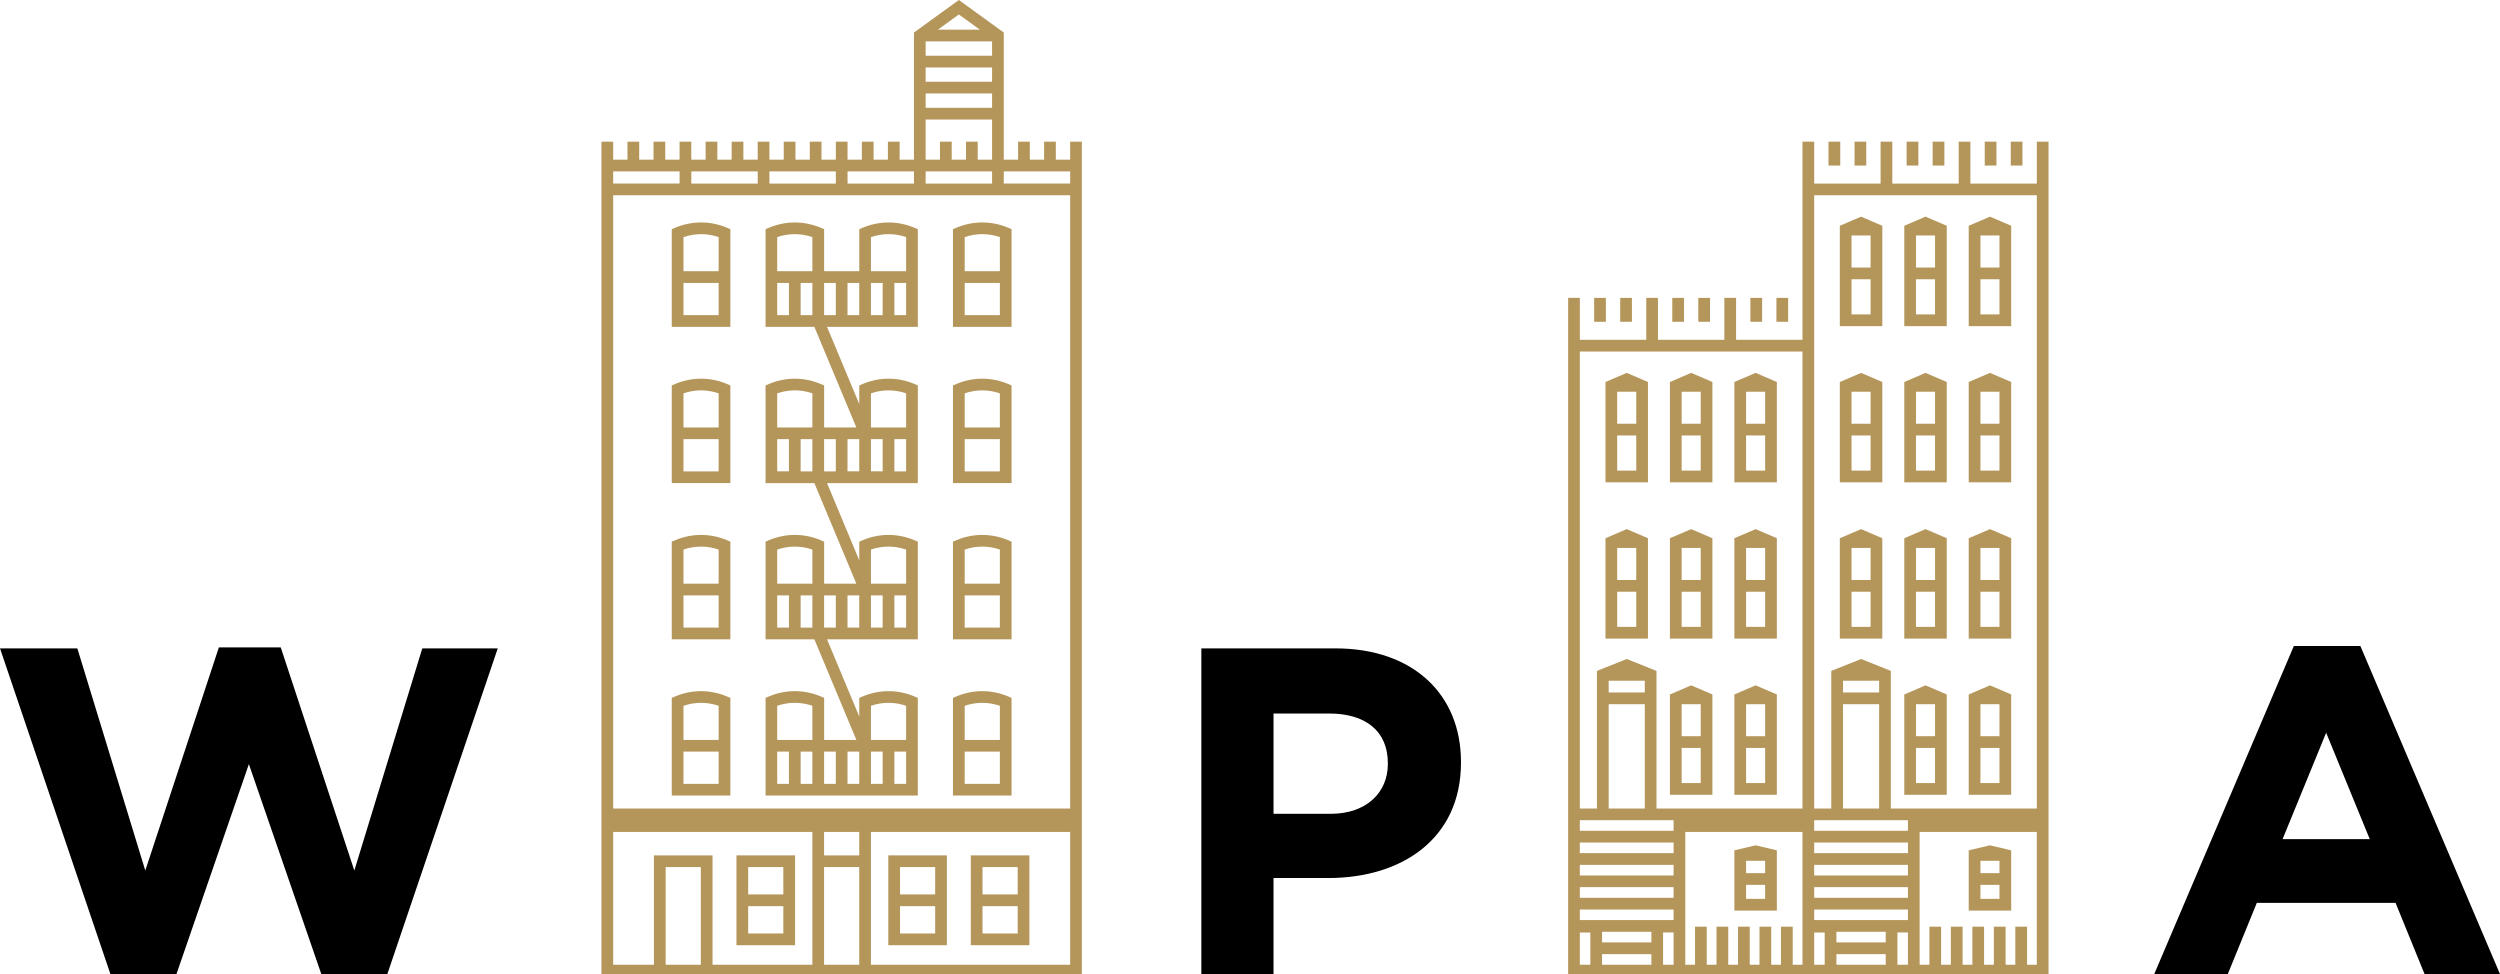 <?xml version="1.0" encoding="utf-8"?>
<!-- Generator: Adobe Illustrator 15.1.0, SVG Export Plug-In  -->
<!DOCTYPE svg PUBLIC "-//W3C//DTD SVG 1.1//EN" "http://www.w3.org/Graphics/SVG/1.1/DTD/svg11.dtd">
<svg version="1.1"
	 xmlns="http://www.w3.org/2000/svg" xmlns:xlink="http://www.w3.org/1999/xlink" xmlns:a="http://ns.adobe.com/AdobeSVGViewerExtensions/3.0/"
	 x="0px" y="0px" width="313px" height="122px" viewBox="0 0 313 122" overflow="visible" enable-background="new 0 0 313 122"
	 xml:space="preserve">
<defs>
</defs>
<path display="none" d="M62.318,81.176H52.87l-8.508,27.814L35.15,81.057h-7.748l-9.212,27.934L9.683,81.176H0l14.024,41.369h7.864
	L31.16,95.67l9.271,26.875h7.863L62.318,81.176z M182.914,95.495v-0.117c0-8.391-5.928-14.201-15.729-14.201H150.41v41.076h9.035
	v-12.324h6.859C175.518,109.928,182.914,105,182.914,95.495 M173.758,95.67c0,3.52-2.641,6.219-7.158,6.219h-7.154V89.333h6.979
	c4.518,0,7.334,2.172,7.334,6.221V95.67z M313.125,122.252L295.52,80.883h-8.332l-17.604,41.369h9.213l3.758-9.215h17.367
	l3.756,9.215H313.125z M296.693,105.057h-10.914l5.455-13.318L296.693,105.057z"/>
<path display="none" fill="#B4965A" d="M107.578,89.159h-4.402v-3.424h4.402V89.159z M103.178,90.627h4.402v3.422h-4.402V90.627z
	 M101.71,95.518h7.334V84.27h-7.334V95.518z"/>
<path display="none" fill="#B4965A" d="M123.717,89.159h-4.402v-3.424h4.402V89.159z M119.314,90.627h4.402v3.422h-4.402V90.627z
	 M117.848,95.518h7.336V84.27h-7.336V95.518z"/>
<path display="none" fill="#B4965A" d="M91.441,89.159H87.04v-3.424h4.401V89.159z M87.04,90.627h4.401v3.422H87.04V90.627z
	 M85.574,95.518h7.334V84.27h-7.334V95.518z"/>
<path display="none" fill="#B4965A" d="M107.578,70.577h-4.402v-3.422h4.402V70.577z M103.178,72.045h4.402v3.424h-4.402V72.045z
	 M101.71,76.936h7.334V65.688h-7.334V76.936z"/>
<path display="none" fill="#B4965A" d="M123.717,70.577h-4.402v-3.422h4.402V70.577z M119.314,72.045h4.402v3.424h-4.402V72.045z
	 M117.848,76.936h7.336V65.688h-7.336V76.936z"/>
<path display="none" fill="#B4965A" d="M91.441,70.577H87.04v-3.422h4.401V70.577z M87.04,72.045h4.401v3.424H87.04V72.045z
	 M85.574,76.936h7.334V65.688h-7.334V76.936z"/>
<rect x="79.462" y="100.245" display="none" fill="#B4965A" width="5.378" height="1.469"/>
<rect x="87.527" y="100.245" display="none" fill="#B4965A" width="10.759" height="1.469"/>
<path display="none" fill="#B4965A" d="M76.771,103.18v-4.4h57.211v4.4H76.771z M131.295,120.784h-22.249v-13.201h1.956v11.736
	h22.98v1.465H131.295z M107.578,120.784h-4.402v-11.736h4.402V120.784z M101.71,120.784H76.771v-1.465h22.982v-11.736h1.956V120.784
	z M78.728,109.047h-1.956v-1.467h1.956V109.047z M78.728,111.983h-1.956v-1.467h1.956V111.983z M78.728,114.917h-1.956v-1.467h1.956
	V114.917z M78.728,117.85h-1.956v-1.469h1.956V117.85z M98.288,117.85H80.195v-8.803h18.093V117.85z M132.027,110.516h1.955v1.467
	h-1.955V110.516z M132.027,113.45h1.955v1.467h-1.955V113.45z M132.027,116.383h1.955v1.469h-1.955V116.383z M130.561,117.85H112.47
	v-8.803h18.091V117.85z M133.982,109.047h-1.955v-1.467h1.955V109.047z M133.982,106.114H76.771v-1.465h57.211V106.114z
	 M133.982,65.038h-2.688v1.469h2.688v1.467h-2.688v1.467h2.688v1.467h-2.688v1.467h2.688v1.467h-2.688v1.469h2.688v1.465h-2.688
	v1.469h2.688v1.465h-2.688v1.469h2.688v1.467h-2.688v1.467h2.688v1.467h-2.688v1.467h2.688v1.467h-2.688v1.469h2.688v1.465h-2.688
	v1.469h2.688v1.465h-2.688v1.469h2.688v1.467H76.771v-1.467h2.69v-1.469h-2.69v-1.465h2.69v-1.469h-2.69v-1.465h2.69V88.51h-2.69
	v-1.467h2.69v-1.467h-2.69V84.11h2.69v-1.467h-2.69v-1.467h2.69v-1.469h-2.69v-1.465h2.69v-1.469h-2.69v-1.465h2.69V73.84h-2.69
	v-1.467h2.69v-1.467h-2.69V69.44h2.69v-1.467h-2.69v-1.467h2.69v-1.469h-2.69v-1.465h57.211V65.038z M133.982,60.639v1.465H76.771
	v-1.465H133.982z M75.304,59.17v63.082h60.147V59.17H75.304z"/>
<path display="none" fill="#B4965A" d="M197.797,3.426V1.958h57.213v1.469H197.797z M255.01,22.987h-2.199V4.895h2.199V22.987z
	 M255.01,25.92h-2.199v-1.467h2.199V25.92z M255.01,42.545h-2.199V27.389h2.199V42.545z M255.01,45.481h-2.199v-1.467h2.199V45.481z
	 M255.01,62.106h-2.199V46.948h2.199V62.106z M255.01,65.038h-2.199v-1.465h2.199V65.038z M255.01,81.665h-2.199V66.506h2.199
	V81.665z M255.01,84.598h-2.199v-1.467h2.199V84.598z M255.01,101.225h-2.199V86.067h2.199V101.225z M249.143,86.067h2.199v15.158
	h-2.199V86.067z M247.674,120.784h-5.867v-18.092h5.867V120.784z M238.139,104.159h2.199v16.625h-2.199V104.159z M233.006,120.784
	v-13.691h-5.869h-1.467h-5.867v13.691h-3.668v-16.625h20.539v16.625H233.006z M227.137,108.561h4.4v12.223h-4.4V108.561z
	 M221.27,108.561h4.4v12.223h-4.4V108.561z M212.467,104.159h2.199v16.625h-2.199V104.159z M205.133,120.784v-18.092h5.869v18.092
	H205.133z M201.465,86.067h2.201v15.158h-2.201V86.067z M197.797,86.067h2.201v15.158h-2.201V86.067z M197.797,83.131h2.201v1.467
	h-2.201V83.131z M197.797,66.506h2.201v15.158h-2.201V66.506z M197.797,63.573h2.201v1.465h-2.201V63.573z M197.797,46.946h2.201
	v15.158h-2.201V46.946z M197.797,44.012h2.201v1.467h-2.201V44.012z M197.797,27.385h2.201v15.158h-2.201V27.385z M197.797,24.452
	h2.201v1.467h-2.201V24.452z M203.666,22.987h-2.201V4.895h2.201V22.987z M207.334,22.987h-2.201V4.895h2.201V22.987z
	 M211.002,22.987h-2.201V4.895h2.201V22.987z M214.67,22.987h-2.201V4.895h2.201V22.987z M218.334,22.987h-2.199V4.895h2.199V22.987
	z M222.002,22.987h-2.199V4.895h2.199V22.987z M225.67,22.987h-2.199V4.895h2.199V22.987z M229.338,22.987h-2.201V4.895h2.201
	V22.987z M233.006,22.987h-2.201V4.895h2.201V22.987z M236.674,22.987h-2.201V4.895h2.201V22.987z M240.342,22.987h-2.201V4.895
	h2.201V22.987z M244.006,22.987h-2.199V4.895h2.199V22.987z M247.674,22.987h-2.199V4.895h2.199V22.987z M249.143,4.893h2.199
	v18.092h-2.199V4.893z M249.143,24.452h2.199v1.467h-2.199V24.452z M249.143,27.385h2.199v15.158h-2.199V27.385z M249.143,44.012
	h2.199v1.467h-2.199V44.012z M249.143,46.946h2.199v15.158h-2.199V46.946z M249.143,63.573h2.199v1.465h-2.199V63.573z
	 M249.143,66.506h2.199v15.158h-2.199V66.506z M249.143,83.131h2.199v1.467h-2.199V83.131z M245.475,83.131h2.199v1.467h-2.199
	V83.131z M245.475,86.067h2.199v15.158h-2.199V86.067z M241.807,86.067h2.199v15.158h-2.199V86.067z M238.139,86.067h2.199v15.158
	h-2.199V86.067z M208.801,86.067h2.201v15.158h-2.201V86.067z M205.133,83.131h2.201v1.467h-2.201V83.131z M203.666,84.598h-2.201
	v-1.467h2.201V84.598z M203.666,81.665h-2.201V66.506h2.201V81.665z M203.666,65.038h-2.201v-1.465h2.201V65.038z M203.666,62.106
	h-2.201V46.948h2.201V62.106z M203.666,45.481h-2.201v-1.467h2.201V45.481z M203.666,42.545h-2.201V27.389h2.201V42.545z
	 M203.666,25.92h-2.201v-1.467h2.201V25.92z M207.334,25.92h-2.201v-1.467h2.201V25.92z M211.002,25.92h-2.201v-1.467h2.201V25.92z
	 M214.67,25.92h-2.201v-1.467h2.201V25.92z M218.334,25.92h-2.199v-1.467h2.199V25.92z M222.002,25.92h-2.199v-1.467h2.199V25.92z
	 M225.67,25.92h-2.199v-1.467h2.199V25.92z M229.338,25.92h-2.201v-1.467h2.201V25.92z M233.006,25.92h-2.201v-1.467h2.201V25.92z
	 M236.674,25.92h-2.201v-1.467h2.201V25.92z M240.342,25.92h-2.201v-1.467h2.201V25.92z M244.006,25.92h-2.199v-1.467h2.199V25.92z
	 M245.475,24.452h2.199v1.467h-2.199V24.452z M245.475,27.385h2.199v15.158h-2.199V27.385z M245.475,44.012h2.199v1.467h-2.199
	V44.012z M245.475,46.946h2.199v15.158h-2.199V46.946z M245.475,63.573h2.199v1.465h-2.199V63.573z M245.475,66.506h2.199v15.158
	h-2.199V66.506z M241.807,66.506h2.199v15.158h-2.199V66.506z M241.807,83.131h2.199v1.467h-2.199V83.131z M238.139,83.131h2.199
	v1.467h-2.199V83.131z M234.473,83.131h2.201v1.467h-2.201V83.131z M234.473,86.067h2.201v15.158h-2.201V86.067z M230.805,86.067
	h2.201v15.158h-2.201V86.067z M227.137,86.067h2.201v15.158h-2.201V86.067z M223.471,86.067h2.199v15.158h-2.199V86.067z
	 M219.803,86.067h2.199v15.158h-2.199V86.067z M216.135,86.067h2.199v15.158h-2.199V86.067z M214.67,101.225h-2.201V86.067h2.201
	V101.225z M212.467,83.131h2.199v1.467h-2.199V83.131z M211.002,84.598h-2.201v-1.467h2.201V84.598z M208.801,66.506h2.201v15.158
	h-2.201V66.506z M207.334,81.665h-2.201V66.506h2.201V81.665z M207.334,65.038h-2.201v-1.465h2.201V65.038z M207.334,62.106h-2.201
	V46.948h2.201V62.106z M207.334,45.481h-2.201v-1.467h2.201V45.481z M207.334,42.545h-2.201V27.389h2.201V42.545z M211.002,42.545
	h-2.201V27.389h2.201V42.545z M214.67,42.545h-2.201V27.389h2.201V42.545z M218.334,42.545h-2.199V27.389h2.199V42.545z
	 M222.002,42.545h-2.199V27.389h2.199V42.545z M225.67,42.545h-2.199V27.389h2.199V42.545z M229.338,42.545h-2.201V27.389h2.201
	V42.545z M233.006,42.545h-2.201V27.389h2.201V42.545z M236.674,42.545h-2.201V27.389h2.201V42.545z M240.342,42.545h-2.201V27.389
	h2.201V42.545z M241.807,27.385h2.199v15.158h-2.199V27.385z M241.807,44.012h2.199v1.467h-2.199V44.012z M241.807,46.946h2.199
	v15.158h-2.199V46.946z M241.807,63.573h2.199v1.465h-2.199V63.573z M238.139,63.573h2.199v1.465h-2.199V63.573z M238.139,66.506
	h2.199v15.158h-2.199V66.506z M234.473,66.506h2.201v15.158h-2.201V66.506z M230.805,66.506h2.201v15.158h-2.201V66.506z
	 M230.805,83.131h2.201v1.467h-2.201V83.131z M227.137,83.131h2.201v1.467h-2.201V83.131z M223.471,83.131h2.199v1.467h-2.199
	V83.131z M219.803,83.131h2.199v1.467h-2.199V83.131z M218.334,84.598h-2.199v-1.467h2.199V84.598z M216.135,66.506h2.199v15.158
	h-2.199V66.506z M214.67,81.665h-2.201V66.506h2.201V81.665z M212.467,63.573h2.199v1.465h-2.199V63.573z M211.002,65.038h-2.201
	v-1.465h2.201V65.038z M211.002,62.106h-2.201V46.948h2.201V62.106z M211.002,45.481h-2.201v-1.467h2.201V45.481z M214.67,45.481
	h-2.201v-1.467h2.201V45.481z M218.334,45.481h-2.199v-1.467h2.199V45.481z M222.002,45.481h-2.199v-1.467h2.199V45.481z
	 M225.67,45.481h-2.199v-1.467h2.199V45.481z M229.338,45.481h-2.201v-1.467h2.201V45.481z M233.006,45.481h-2.201v-1.467h2.201
	V45.481z M236.674,45.481h-2.201v-1.467h2.201V45.481z M238.139,44.012h2.199v1.467h-2.199V44.012z M238.139,46.946h2.199v15.158
	h-2.199V46.946z M234.473,46.946h2.201v15.158h-2.201V46.946z M234.473,63.573h2.201v1.465h-2.201V63.573z M230.805,63.573h2.201
	v1.465h-2.201V63.573z M227.137,63.573h2.201v1.465h-2.201V63.573z M227.137,66.506h2.201v15.158h-2.201V66.506z M223.471,66.506
	h2.199v15.158h-2.199V66.506z M222.002,81.665h-2.199V66.506h2.199V81.665z M219.803,63.573h2.199v1.465h-2.199V63.573z
	 M218.334,65.038h-2.199v-1.465h2.199V65.038z M222.002,62.106h-2.199V46.948h2.199V62.106z M225.67,65.038h-2.199v-1.465h2.199
	V65.038z M225.67,62.106h-2.199V46.948h2.199V62.106z M230.805,46.946h2.201v15.158h-2.201V46.946z M229.338,62.106h-2.201V46.948
	h2.201V62.106z M214.67,62.106h-2.201V46.948h2.201V62.106z M216.135,46.946h2.199v15.158h-2.199V46.946z M205.133,86.067h2.201
	v15.158h-2.201V86.067z M197.797,4.893h2.201v18.092h-2.201V4.893z M196.33,0.493v22.494v1.465v1.469v1.465v15.16v1.467v1.469v1.465
	v15.16v1.467v1.465v1.469v15.158v1.467v1.467v1.469v16.625h7.336v18.092h-7.336v1.469h60.146v-1.469h-7.334v-18.092h7.334V86.067
	v-1.469v-1.467v-1.467V66.506v-1.469v-1.465v-1.467v-15.16v-1.465v-1.469v-1.467v-15.16V25.92v-1.469v-1.465V4.893V3.426V0.493
	H196.33z"/>
<path d="M62.318,81.176H52.87l-8.508,27.814L35.15,81.057h-7.748l-9.212,27.934L9.683,81.176H0l14.024,41.369h7.864L31.16,95.67
	l9.271,26.875h7.863L62.318,81.176z M182.914,95.495v-0.117c0-8.391-5.928-14.201-15.729-14.201H150.41v41.076h9.035v-12.324h6.859
	C175.518,109.928,182.914,105,182.914,95.495 M173.758,95.67c0,3.52-2.641,6.219-7.158,6.219h-7.154V89.333h6.979
	c4.518,0,7.334,2.172,7.334,6.221V95.67z M313.125,122.252L295.52,80.883h-8.332l-17.604,41.369h9.213l3.758-9.215h17.367
	l3.756,9.215H313.125z M296.693,105.057h-10.914l5.455-13.318L296.693,105.057z"/>
<rect x="222.408" y="37.295" fill="#B4965A" width="1.469" height="2.992"/>
<rect x="219.15" y="37.295" fill="#B4965A" width="1.467" height="2.992"/>
<rect x="212.627" y="37.295" fill="#B4965A" width="1.469" height="2.992"/>
<rect x="209.369" y="37.295" fill="#B4965A" width="1.469" height="2.992"/>
<rect x="202.848" y="37.295" fill="#B4965A" width="1.467" height="2.992"/>
<rect x="199.588" y="37.295" fill="#B4965A" width="1.469" height="2.992"/>
<path fill="#B4965A" d="M210.543,93.641h2.385v4.402h-2.385V93.641z M212.928,92.174h-2.385v-4.012h2.385V92.174z M214.393,86.946
	l-2.658-1.141l-2.66,1.141V99.51h5.318V86.946z"/>
<path fill="#B4965A" d="M218.609,93.641h2.385v4.402h-2.385V93.641z M220.994,92.174h-2.385v-4.012h2.385V92.174z M222.461,86.946
	l-2.658-1.141l-2.66,1.141V99.51h5.318V86.946z"/>
<path fill="#B4965A" d="M218.609,110.782h2.385v1.758h-2.385V110.782z M220.994,109.317h-2.385v-1.541h2.385V109.317z
	 M217.143,106.461v7.547h5.318v-7.547l-2.66-0.627L217.143,106.461z"/>
<path fill="#B4965A" d="M210.543,74.083h2.385v4.4h-2.385V74.083z M212.928,72.614h-2.385v-4.012h2.385V72.614z M214.393,67.385
	l-2.658-1.139l-2.66,1.139V79.95h5.318V67.385z"/>
<path fill="#B4965A" d="M202.471,74.083h2.387v4.4h-2.387V74.083z M204.857,72.614h-2.383v-4.012h2.383V72.614z M206.324,67.385
	l-2.658-1.139l-2.66,1.139V79.95h5.318V67.385z"/>
<path fill="#B4965A" d="M218.609,74.083h2.385v4.4h-2.385V74.083z M220.994,72.614h-2.385v-4.012h2.385V72.614z M222.461,67.385
	l-2.658-1.139l-2.66,1.139V79.95h5.318V67.385z"/>
<path fill="#B4965A" d="M210.543,54.521h2.385v4.402h-2.385V54.521z M212.928,53.053h-2.385v-4.012h2.385V53.053z M214.393,47.826
	l-2.658-1.141l-2.66,1.141v12.562h5.318V47.826z"/>
<path fill="#B4965A" d="M202.471,54.521h2.387v4.402h-2.387V54.521z M204.857,53.053h-2.383v-4.012h2.383V53.053z M206.324,47.826
	l-2.658-1.141l-2.66,1.141v12.562h5.318V47.826z"/>
<path fill="#B4965A" d="M218.609,54.521h2.385v4.402h-2.385V54.521z M220.994,53.053h-2.385v-4.012h2.385V53.053z M222.461,47.826
	l-2.658-1.141l-2.66,1.141v12.562h5.318V47.826z"/>
<path fill="#B4965A" d="M255.01,120.786h-1.223v-4.768h-1.469v4.768H251.1v-4.768h-1.469v4.768h-1.223v-4.768h-1.465v4.768h-1.225
	v-4.768h-1.469v4.768h-1.221v-4.768h-1.467v4.768h-1.223v-4.123v-0.645v-0.734v-0.088v-1.326v-1.467v-1.33v-1.467v-1.324v-1.469
	v-1.328v-1.326h14.67v11.859V120.786z M237.559,119.459v-1.469v-1.242h1.314v4.037h-1.314V119.459z M229.918,119.459h6.174v1.326
	h-6.174V119.459z M227.137,120.786v-4.037h1.314v1.242v1.469v1.326H227.137z M224.447,120.786v-4.768h-1.469v4.768h-1.221v-4.768
	h-1.467v4.768h-1.223v-4.768h-1.465v4.768h-1.227v-4.768h-1.467v4.768h-1.221v-4.768h-1.467v4.768H211v-4.123v-0.645v-0.734v-0.088
	v-1.326v-1.467v-1.33v-1.467v-1.324v-1.469v-1.328v-1.326h14.67v1.326v1.328v1.469v1.324v1.467v1.33v1.467v1.326v0.088v0.734v0.645
	v4.123H224.447z M208.219,119.459v-1.469v-1.242h1.314v4.037h-1.314V119.459z M200.578,119.459h6.174v1.326h-6.174V119.459z
	 M197.795,120.786v-4.037h1.316v1.242v1.469v1.326H197.795z M206.752,117.991h-6.174v-1.33h6.174V117.991z M197.795,113.87h11.738
	v1.326h-11.738V113.87z M197.795,111.073h11.738v1.33h-11.738V111.073z M197.795,108.282h11.738v1.326h-11.738V108.282z
	 M197.795,105.485h11.738v1.328h-11.738V105.485z M197.795,102.692h2.145h7.453h2.141v1.328h-11.738V102.692z M201.406,88.163h4.521
	v13.062h-4.521V88.163z M201.406,85.229h4.521v1.467h-4.521V85.229z M225.67,101.225H211h-3.607V83.999l-3.729-1.494l-3.725,1.494
	v17.227h-2.145V44.01h27.875V101.225z M236.732,102.692h2.141v1.328h-11.736v-1.328h2.143H236.732z M230.746,88.163h4.521v13.062
	h-4.521V88.163z M230.746,85.229h4.521v1.467h-4.521V85.229z M227.137,105.485h11.736v1.328h-11.736V105.485z M227.137,108.282
	h11.736v1.326h-11.736V108.282z M227.137,111.073h11.736v1.33h-11.736V111.073z M227.137,113.87h11.736v1.326h-11.736V113.87z
	 M236.092,117.991h-6.174v-1.33h6.174V117.991z M227.137,37.295V24.451h27.873v76.774h-14.67h-3.607V83.999l-3.729-1.494
	l-3.725,1.494v17.227h-2.143V43.277v-0.732V37.295z M255.01,17.734v5.25h-8.316v-5.25h-1.465v5.25h-8.312v-5.25h-1.465v5.25h-8.314
	v-5.25h-1.467v5.25v0.732v13.578v5.25h-8.312v-5.25h-1.469v5.25h-8.312v-5.25h-1.465v5.25h-8.316v-5.25h-1.465v5.25v0.732v57.948
	v1.467v1.328v1.465v1.328v1.469v1.324v1.467v1.33v1.467v1.326v0.088v1.379v4.123v1.465h4.248h6.174H211h14.67h1.467h2.781h6.174
	h4.248h16.137v-0.732v-5.5V23.717v-0.732v-5.25H255.01z"/>
<rect x="251.748" y="17.734" fill="#B4965A" width="1.465" height="2.992"/>
<rect x="248.49" y="17.734" fill="#B4965A" width="1.465" height="2.992"/>
<rect x="241.967" y="17.734" fill="#B4965A" width="1.469" height="2.992"/>
<rect x="238.709" y="17.734" fill="#B4965A" width="1.469" height="2.992"/>
<rect x="232.188" y="17.734" fill="#B4965A" width="1.467" height="2.992"/>
<rect x="228.928" y="17.734" fill="#B4965A" width="1.469" height="2.992"/>
<path fill="#B4965A" d="M239.881,93.641h2.383v4.402h-2.383V93.641z M242.268,92.174h-2.385v-4.012h2.385V92.174z M243.732,86.946
	l-2.658-1.141l-2.658,1.141V99.51h5.316V86.946z"/>
<path fill="#B4965A" d="M247.951,93.641h2.383v4.402h-2.383V93.641z M250.334,92.174h-2.383v-4.012h2.383V92.174z M251.801,86.946
	l-2.658-1.141l-2.66,1.141V99.51h5.318V86.946z"/>
<path fill="#B4965A" d="M247.951,110.782h2.383v1.758h-2.383V110.782z M250.334,109.317h-2.383v-1.541h2.383V109.317z
	 M246.482,106.461v7.547h5.318v-7.547l-2.66-0.627L246.482,106.461z"/>
<path fill="#B4965A" d="M239.881,74.083h2.383v4.4h-2.383V74.083z M242.268,72.614h-2.385v-4.012h2.385V72.614z M243.732,67.385
	l-2.658-1.139l-2.658,1.139V79.95h5.316V67.385z"/>
<path fill="#B4965A" d="M231.812,74.083h2.385v4.4h-2.385V74.083z M234.197,72.614h-2.385v-4.012h2.385V72.614z M235.664,67.385
	l-2.658-1.139l-2.66,1.139V79.95h5.318V67.385z"/>
<path fill="#B4965A" d="M247.951,74.083h2.383v4.4h-2.383V74.083z M250.334,72.614h-2.383v-4.012h2.383V72.614z M251.801,67.385
	l-2.658-1.139l-2.66,1.139V79.95h5.318V67.385z"/>
<path fill="#B4965A" d="M239.881,54.521h2.383v4.402h-2.383V54.521z M242.268,53.053h-2.385v-4.012h2.385V53.053z M243.732,47.826
	l-2.658-1.141l-2.658,1.141v12.562h5.316V47.826z"/>
<path fill="#B4965A" d="M231.812,54.521h2.385v4.402h-2.385V54.521z M234.197,53.053h-2.385v-4.012h2.385V53.053z M235.664,47.826
	l-2.658-1.141l-2.66,1.141v12.562h5.318V47.826z"/>
<path fill="#B4965A" d="M247.951,54.521h2.383v4.402h-2.383V54.521z M250.334,53.053h-2.383v-4.012h2.383V53.053z M251.801,47.826
	l-2.658-1.141l-2.66,1.141v12.562h5.318V47.826z"/>
<path fill="#B4965A" d="M239.881,34.961h2.383v4.402h-2.383V34.961z M242.268,33.494h-2.385V29.48h2.385V33.494z M243.732,28.266
	l-2.658-1.141l-2.658,1.141V40.83h5.316V28.266z"/>
<path fill="#B4965A" d="M231.812,34.961h2.385v4.402h-2.385V34.961z M234.197,33.494h-2.385V29.48h2.385V33.494z M235.664,28.266
	l-2.658-1.141l-2.66,1.141V40.83h5.318V28.266z"/>
<path fill="#B4965A" d="M247.951,34.961h2.383v4.402h-2.383V34.961z M250.334,33.494h-2.383V29.48h2.383V33.494z M251.801,28.266
	l-2.658-1.141l-2.66,1.141V40.83h5.318V28.266z"/>
<path fill="#B4965A" d="M127.413,111.981h-4.402v-3.424h4.402V111.981z M123.011,113.45h4.402v3.422h-4.402V113.45z M121.545,118.34
	h7.336v-11.248h-7.336V118.34z"/>
<path fill="#B4965A" d="M117.083,111.981h-4.402v-3.424h4.402V111.981z M112.681,113.45h4.402v3.422h-4.402V113.45z M111.215,118.34
	h7.334v-11.248h-7.334V118.34z"/>
<path fill="#B4965A" d="M98.073,111.981h-4.402v-3.424h4.402V111.981z M93.671,113.45h4.402v3.422h-4.402V113.45z M92.205,118.34
	h7.336v-11.248h-7.336V118.34z"/>
<path fill="#B4965A" d="M85.572,94.104h4.402v4.033h-4.402V94.104z M89.975,88.366v4.27h-4.402v-4.27
	C87.002,87.872,88.542,87.872,89.975,88.366 M91.44,87.374l-0.448-0.189c-2.072-0.871-4.368-0.871-6.438,0l-0.448,0.189v12.23h7.334
	V87.374z"/>
<path fill="#B4965A" d="M120.78,94.104h4.402v4.033h-4.402V94.104z M125.183,88.366v4.27h-4.402v-4.27
	C122.21,87.872,123.75,87.872,125.183,88.366 M126.648,87.374l-0.448-0.189c-2.072-0.871-4.368-0.871-6.438,0l-0.45,0.189v12.23
	h7.336V87.374z"/>
<path fill="#B4965A" d="M97.308,94.102h1.468v4.035h-1.468V94.102z M101.709,88.364v4.273h-4.401v-4.273
	C98.739,87.872,100.279,87.872,101.709,88.364 M101.707,98.137h-1.466v-4.035h1.466V98.137z M104.644,98.137h-1.466v-4.035h1.466
	V98.137z M97.308,74.542h1.468v4.035h-1.468V74.542z M101.709,68.805v4.271h-4.401v-4.271
	C98.739,68.313,100.279,68.313,101.709,68.805 M104.644,78.577h-1.466v-4.035h1.466V78.577z M97.308,54.982h1.468v4.033h-1.468
	V54.982z M101.709,49.244v4.271h-4.401v-4.271C98.739,48.752,100.279,48.752,101.709,49.244 M104.644,59.016h-1.466v-4.033h1.466
	V59.016z M97.308,35.422h1.468v4.033h-1.468V35.422z M101.709,29.684v4.271h-4.401v-4.271
	C98.739,29.191,100.279,29.191,101.709,29.684 M104.644,39.455h-1.466v-4.033h1.466V39.455z M113.445,29.684v4.271h-4.402v-4.271
	C110.476,29.191,112.016,29.191,113.445,29.684 M113.445,39.455h-1.468v-4.033h1.468V39.455z M109.043,35.422h1.467v4.033h-1.467
	V35.422z M106.109,35.422h1.468v4.033h-1.468V35.422z M101.707,39.455h-1.466v-4.033h1.466V39.455z M113.445,49.244v4.271h-4.402
	v-4.271C110.476,48.752,112.016,48.752,113.445,49.244 M113.445,59.016h-1.468v-4.033h1.468V59.016z M109.043,54.982h1.467v4.033
	h-1.467V54.982z M106.109,54.982h1.468v4.033h-1.468V54.982z M101.707,59.016h-1.466v-4.033h1.466V59.016z M113.445,68.805v4.271
	h-4.402v-4.271C110.476,68.313,112.016,68.313,113.445,68.805 M113.445,78.577h-1.468v-4.035h1.468V78.577z M109.043,74.542h1.467
	v4.035h-1.467V74.542z M106.109,74.542h1.468v4.035h-1.468V74.542z M101.707,78.577h-1.466v-4.035h1.466V78.577z M113.445,88.364
	v4.273h-4.402v-4.273C110.476,87.872,112.016,87.872,113.445,88.364 M113.445,98.137h-1.468v-4.035h1.468V98.137z M109.043,94.102
	h1.467v4.035h-1.467V94.102z M106.109,94.102h1.468v4.035h-1.468V94.102z M107.577,99.604h7.334V98.87v-5.5v-0.732v-5.264
	l-0.447-0.189c-2.07-0.869-4.366-0.869-6.438,0l-0.448,0.189v2.334l-4.034-9.664h4.034h7.334v-0.732v-5.5v-0.734v-5.262
	l-0.447-0.191c-2.07-0.869-4.366-0.869-6.438,0l-0.448,0.191v2.334l-4.034-9.665h4.034h7.334V59.75v-5.5v-0.734v-5.262l-0.447-0.189
	c-2.07-0.871-4.366-0.871-6.438,0l-0.448,0.189v2.334l-4.034-9.664h4.034h7.334v-0.734v-5.5v-0.734v-5.262l-0.447-0.189
	c-2.07-0.869-4.366-0.869-6.438,0l-0.448,0.189v5.262h-4.401v-5.262l-0.448-0.189c-2.07-0.869-4.366-0.869-6.438,0l-0.447,0.189
	v5.262v0.734v5.5v0.734h6.111l5.256,12.592h-4.033v-5.262l-0.448-0.189c-2.07-0.871-4.366-0.871-6.438,0l-0.447,0.189v5.262v0.734
	v5.5v0.734h6.111l5.256,12.592h-4.033v-5.262l-0.448-0.191c-2.07-0.869-4.366-0.869-6.438,0l-0.447,0.191v5.262v0.734v5.5v0.732
	h6.111l5.256,12.594h-4.033v-5.264l-0.448-0.189c-2.07-0.869-4.366-0.869-6.438,0l-0.447,0.189v5.264v0.732v5.5v0.734h7.334H107.577
	z"/>
<path fill="#B4965A" d="M85.572,74.543h4.402v4.035h-4.402V74.543z M89.975,68.805v4.271h-4.402v-4.271
	C87.002,68.311,88.542,68.311,89.975,68.805 M91.44,67.813l-0.448-0.189c-2.072-0.869-4.368-0.869-6.438,0l-0.448,0.189v12.23h7.334
	V67.813z"/>
<path fill="#B4965A" d="M120.78,74.543h4.402v4.035h-4.402V74.543z M125.183,68.805v4.271h-4.402v-4.271
	C122.21,68.311,123.75,68.311,125.183,68.805 M126.648,67.813l-0.448-0.189c-2.072-0.869-4.368-0.869-6.438,0l-0.45,0.189v12.23
	h7.336V67.813z"/>
<path fill="#B4965A" d="M85.572,54.982h4.402v4.035h-4.402V54.982z M89.975,49.246v4.27h-4.402v-4.27
	C87.002,48.752,88.542,48.752,89.975,49.246 M91.44,48.254l-0.448-0.191c-2.072-0.869-4.368-0.869-6.438,0l-0.448,0.191v12.229
	h7.334V48.254z"/>
<path fill="#B4965A" d="M120.78,54.982h4.402v4.035h-4.402V54.982z M125.183,49.246v4.27h-4.402v-4.27
	C122.21,48.752,123.75,48.752,125.183,49.246 M126.648,48.254l-0.448-0.191c-2.072-0.869-4.368-0.869-6.438,0l-0.45,0.191v12.229
	h7.336V48.254z"/>
<path fill="#B4965A" d="M85.572,35.424h4.402v4.033h-4.402V35.424z M89.975,29.686v4.27h-4.402v-4.27
	C87.002,29.191,88.542,29.191,89.975,29.686 M91.44,28.693l-0.448-0.189c-2.072-0.871-4.368-0.871-6.438,0l-0.448,0.189v12.23h7.334
	V28.693z"/>
<path fill="#B4965A" d="M120.78,35.424h4.402v4.033h-4.402V35.424z M125.183,29.686v4.27h-4.402v-4.27
	C122.21,29.191,123.75,29.191,125.183,29.686 M126.648,28.693l-0.448-0.189c-2.072-0.871-4.368-0.871-6.438,0l-0.45,0.189v12.23
	h7.336V28.693z"/>
<path fill="#B4965A" d="M125.674,21.459h8.31v1.523h-8.31V21.459z M133.983,101.225h-24.94h-1.466h-4.401h-1.467H76.77V24.451
	h57.214V101.225z M109.043,120.786v-12.227v-1.467v-2.934h24.94v16.627H109.043z M107.577,120.786h-4.401v-12.227h4.401V120.786z
	 M101.709,120.786h-12.5v-13.693h-7.336v13.693H76.77v-16.627h24.939v2.934v1.467V120.786z M83.342,108.559h4.401v12.227h-4.401
	V108.559z M103.176,104.159h4.401v2.934h-4.401V104.159z M76.77,21.459h8.313v1.523H76.77V21.459z M94.867,22.984h-8.313v-1.523
	h8.313V22.984z M104.647,22.984h-8.314v-1.523h8.314V22.984z M114.426,22.984h-8.312v-1.523h8.312V22.984z M124.207,22.984h-8.315
	v-1.523h8.315V22.984z M115.892,17.734v-2.77h8.315v2.77v2.258h-1.796v-2.258h-1.466v2.258h-1.792v-2.258h-1.468v2.258h-1.794
	V17.734z M122.678,3.717h-5.256l2.628-1.906L122.678,3.717z M115.892,11.705h8.315v1.793h-8.315V11.705z M115.892,8.443h8.315v1.793
	h-8.315V8.443z M124.207,6.977h-8.315V5.184h8.315V6.977z M133.983,17.734v2.258h-1.794v-2.258h-1.466v2.258h-1.79v-2.258h-1.468
	v2.258h-1.792v-2.258v-2.77v-7.09V4.074L120.05,0l-5.624,4.074v3.801v7.09v2.77v2.258h-1.794v-2.258h-1.467v2.258h-1.792v-2.258
	h-1.468v2.258h-1.792v-2.258h-1.466v2.258h-1.796v-2.258h-1.466v2.258h-1.792v-2.258h-1.469v2.258h-1.792v-2.258h-1.466v2.258
	h-1.796v-2.258h-1.466v2.258h-1.792v-2.258h-1.468v2.258h-1.794v-2.258h-1.467v2.258h-1.794v-2.258h-1.466v2.258h-1.794v-2.258
	h-1.468v2.258H76.77v-2.258h-1.466v2.258v0.734v2.258v1.467v76.774v1.467v19.559h6.569h7.336h12.5h1.467h4.401h1.466h26.406v-19.559
	v-1.467V24.451v-1.467v-2.258v-0.734v-2.258H133.983z"/>
</svg>
